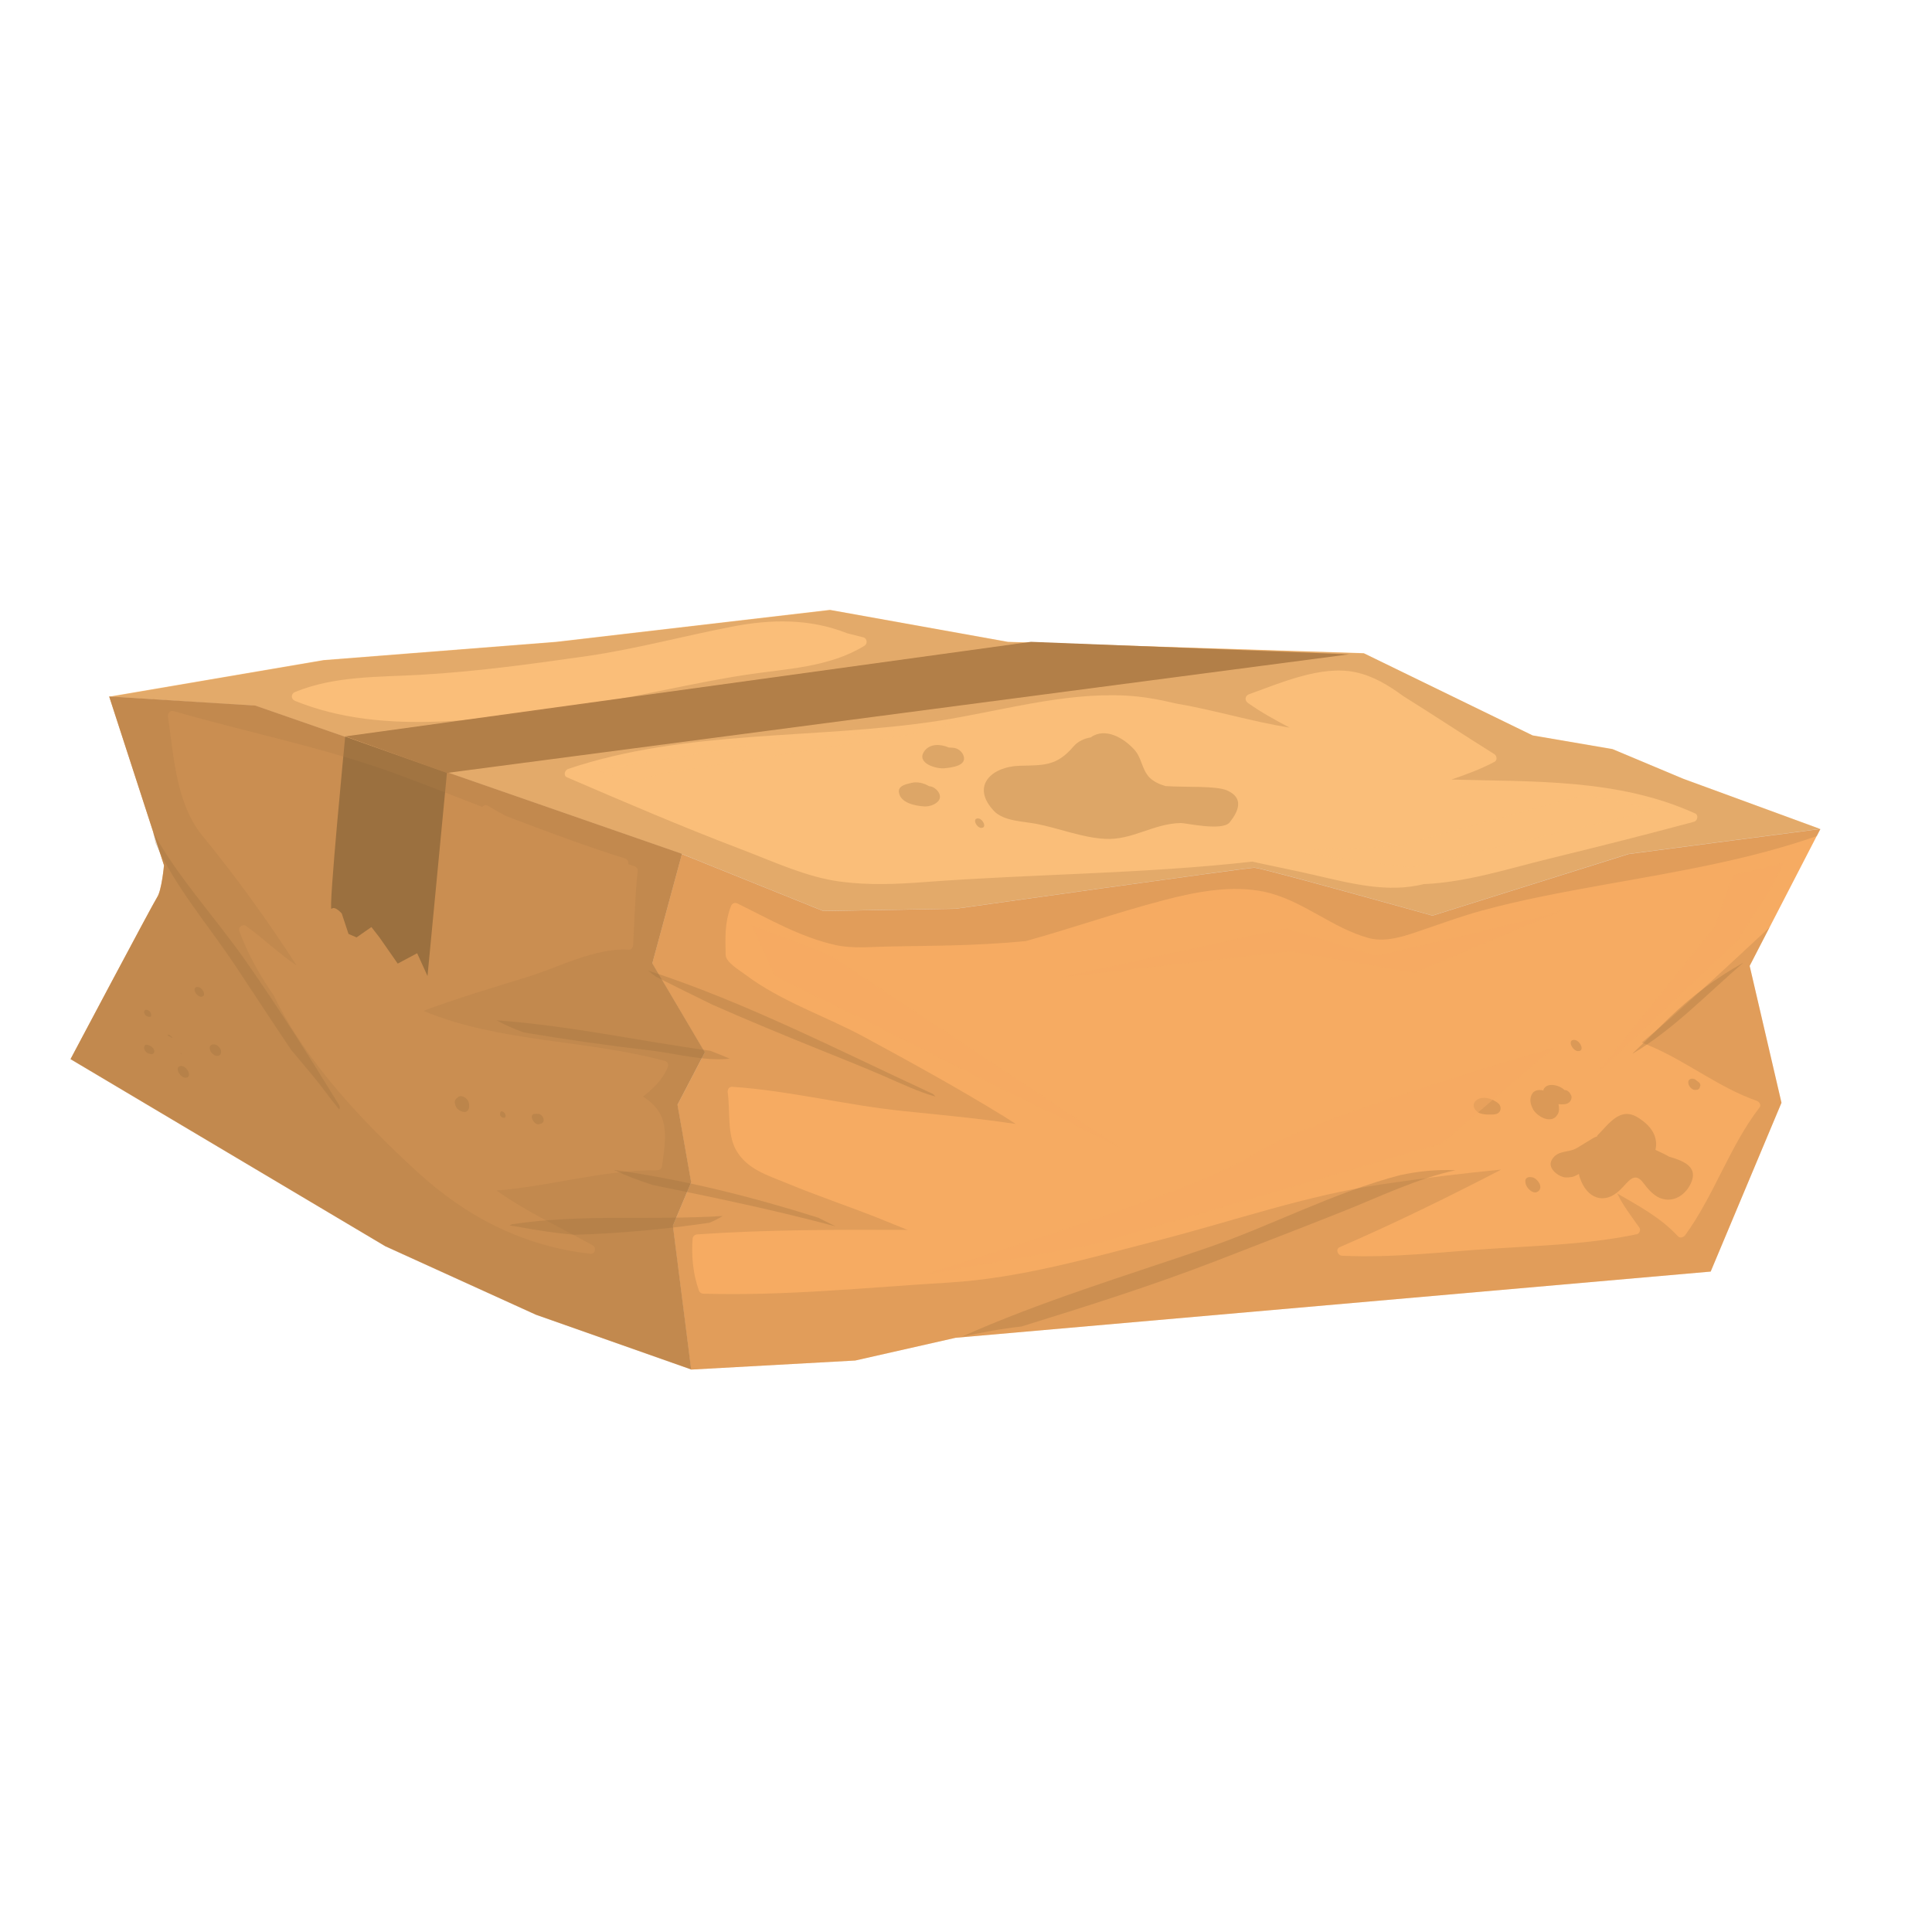 <?xml version="1.0" encoding="UTF-8" standalone="no"?>
<!-- Generator: Adobe Illustrator 23.1.0, SVG Export Plug-In . SVG Version: 6.00 Build 0)  -->

<svg
   xmlns:dc="http://purl.org/dc/elements/1.1/"
   xmlns:cc="http://creativecommons.org/ns#"
   xmlns:rdf="http://www.w3.org/1999/02/22-rdf-syntax-ns#"
   xmlns:svg="http://www.w3.org/2000/svg"
   xmlns="http://www.w3.org/2000/svg"
   xmlns:sodipodi="http://sodipodi.sourceforge.net/DTD/sodipodi-0.dtd"
   xmlns:inkscape="http://www.inkscape.org/namespaces/inkscape"
   version="1.1"
   id="Layer_1"
   x="0px"
   y="0px"
   viewBox="0 0 151.181 151.181"
   xml:space="preserve"
   sodipodi:docname="2.0.1.svg"
   width="40mm"
   height="40mm"
   inkscape:version="0.92.4 (5da689c313, 2019-01-14)"><defs
   id="defs4527" /><sodipodi:namedview
   pagecolor="#ffffff"
   bordercolor="#666666"
   borderopacity="1"
   objecttolerance="10"
   gridtolerance="10"
   guidetolerance="10"
   inkscape:pageopacity="0"
   inkscape:pageshadow="2"
   inkscape:window-width="1024"
   inkscape:window-height="709"
   id="namedview4525"
   showgrid="false"
   units="mm"
   inkscape:zoom="3.0399426"
   inkscape:cx="64.444059"
   inkscape:cy="71.588768"
   inkscape:window-x="0"
   inkscape:window-y="30"
   inkscape:window-maximized="1"
   inkscape:current-layer="Layer_1" />
<style
   type="text/css"
   id="style2">
	.st0{fill:#67A8DB;}
	.st1{opacity:0.4;fill:#327CC0;}
	.st2{fill:#5299D3;}
	.st3{opacity:0.4;fill:#67A8DB;}
	.st4{opacity:0.5;}
	.st5{fill:#5CA1D7;}
	.st6{opacity:0.6;fill:#93C2E8;}
	.st7{opacity:0.6;fill:#67A8DB;}
	.st8{fill:#E76362;}
	.st9{opacity:0.4;fill:#D02527;}
	.st10{fill:#E14949;}
	.st11{opacity:0.4;fill:#E76362;}
	.st12{fill:#E45556;}
	.st13{opacity:0.6;fill:#EF9292;}
	.st14{opacity:0.6;fill:#E76362;}
	.st15{opacity:0.5;fill:#D2EEF9;}
	.st16{opacity:0.4;fill:#0099B0;}
	.st17{fill:#D0D1D1;}
	.st18{opacity:0.4;fill:#036BB1;}
	.st19{opacity:0.5;fill:#B5CCD7;}
	.st20{fill:#ACC1CB;}
	.st21{fill:#FFFFFF;}
	.st22{fill:#DFEFE7;}
	.st23{opacity:0.9;fill:#7ED0E0;}
	.st24{opacity:0.9;fill:#62C2CB;}
	.st25{opacity:0.9;fill:#41B3BF;}
	.st26{fill:#B1C8BC;}
	.st27{fill:#E21E26;}
	.st28{fill:#C1C0C0;}
	.st29{fill:#FCCE08;}
	.st30{opacity:0.7;}
	.st31{fill:#C8C7C6;}
	.st32{opacity:0.9;}
	.st33{fill:#41B3BF;}
	.st34{fill:#E75524;}
	.st35{fill:#62BE6B;}
	.st36{opacity:0.7;fill:#A6A6A6;}
	.st37{opacity:0.3;fill:#5BB353;}
	.st38{fill:#D1D1D1;}
	.st39{fill:#5BB353;}
	.st40{fill:#EDEDED;}
	.st41{fill:#DBDBDB;}
	.st42{fill:#F7F7F7;}
	.st43{fill:#E0E0E0;}
	.st44{fill:#EBEBEB;}
	.st45{fill:#811E18;}
	.st46{fill:#BC2025;}
	.st47{fill:#EB2024;}
	.st48{opacity:0.7;fill:#93CACB;}
	.st49{opacity:0.4;}
	.st50{fill:#919898;}
	.st51{fill:#C2CACB;}
	.st52{opacity:0.4;fill:#82C7DE;}
	.st53{opacity:0.8;fill:#FFFFFF;}
	.st54{opacity:0.5;fill:#FFFFFF;}
	.st55{fill:#FABE79;}
	.st56{fill:#F6AB62;}
	.st57{opacity:0.6;fill:#AE7B47;}
	.st58{fill:#B48049;}
	.st59{fill:#9B703F;}
	.st60{opacity:0.3;fill:#AE7B47;}
	.st61{opacity:0.3;}
	.st62{fill:#9C703E;}
	.st63{opacity:0.3;fill:#9B703F;}
	.st64{opacity:0.5;fill:#F6AB62;}
	.st65{opacity:0.4;fill:#FABE79;}
	.st66{fill:#DBDADA;}
	.st67{opacity:0.4;fill:#B2B4B7;}
	.st68{opacity:0.2;fill:#C1C1B7;}
	.st69{fill:#C2C2C2;}
	.st70{opacity:0.5;fill:#C2C2C2;}
	.st71{fill:#E5E1C6;}
	.st72{opacity:0.5;fill:#D4D1B8;}
	.st73{fill:#E3E3E3;}
	.st74{opacity:0.8;fill:#D4D1B8;}
	.st75{fill:#D4D1B8;}
	.st76{opacity:0.5;fill:#D0B9AD;}
	.st77{opacity:0.4;fill:#D4D1B8;}
	.st78{fill:#D2D1CE;}
	.st79{opacity:0.4;fill:#D2D1CE;}
	.st80{opacity:0.4;fill:#C2C2C2;}
	.st81{fill:#BFC1B8;}
	.st82{fill:#CB484F;}
	.st83{fill:#A7A9A0;}
	.st84{fill:#C3979C;}
	.st85{fill:#C7B88F;}
	.st86{fill:#9ACACB;}
	.st87{fill:#A8A8AB;}
	.st88{opacity:0.6;fill:#BE9C7A;}
	.st89{fill:#A4A391;}
	.st90{opacity:0.6;fill:#C2C2C2;}
	.st91{fill:#789D99;}
	.st92{opacity:0.4;fill:#789D99;}
	.st93{fill:#D1CEB6;}
	.st94{fill:#B8B6A1;}
	.st95{fill:#BAB8A3;}
	.st96{fill:#ABAA97;}
	.st97{fill:#E4E4E2;}
	.st98{opacity:0.6;}
	.st99{fill:#BEA18D;}
	.st100{opacity:0.3;fill:#BEA18D;}
	.st101{opacity:0.2;fill:#BEA18D;}
	.st102{fill:#D9BDA6;}
	.st103{fill:#CCAD93;}
	.st104{fill:#603412;}
	.st105{opacity:0.5;fill:#93816B;}
	.st106{opacity:0.4;fill:#331C0F;}
	.st107{fill:#93816B;}
	.st108{fill:#331C0F;}
	.st109{opacity:0.5;fill:#FFF7EA;}
	.st110{fill:#3F2612;}
	.st111{fill:#D62839;}
	.st112{fill:#F9AE9C;}
	.st113{fill:#4B632D;}
	.st114{opacity:0.5;fill:#86926B;}
	.st115{opacity:0.4;fill:#2E3618;}
	.st116{fill:#86926B;}
	.st117{fill:#2E3618;}
	.st118{opacity:0.5;fill:#F7F9E8;}
	.st119{fill:#34411B;}
	.st120{fill:#D59829;}
	.st121{fill:#FAF39E;}
	.st122{fill:#242424;}
	.st123{fill:#333232;}
	.st124{fill:#5D5D5D;}
	.st125{fill:#161616;}
	.st126{fill:#B3B3B3;}
	.st127{fill:#1A1A1A;}
	.st128{fill:#48893F;}
	.st129{fill:#FBAE1C;}
	.st130{fill:#759C3F;}
	.st131{fill:#56692F;}
	.st132{fill:#CAD631;}
	.st133{opacity:0.7;fill:#A66227;}
	.st134{fill:#BBBBBB;}
	.st135{fill:#A03B22;}
	.st136{fill:#C17529;}
	.st137{fill:#F47B2A;}
	.st138{fill:#792816;}
	.st139{fill:#FFF4EC;}
	.st140{fill:#89361C;}
	.st141{fill:#C3AC9E;}
	.st142{fill:#D3C1B9;}
	.st143{fill:#E2E1D5;}
	.st144{fill:#343225;}
	.st145{fill:#040406;}
	.st146{opacity:0.5;fill:#343225;}
	.st147{fill:#4C4333;}
	.st148{fill:#89877B;}
	.st149{fill:url(#SVGID_3_);}
	.st150{fill:url(#SVGID_4_);}
	.st151{opacity:0.5;fill:url(#SVGID_5_);}
	.st152{fill:url(#SVGID_6_);}
	.st153{fill:url(#SVGID_7_);}
	.st154{fill:url(#SVGID_8_);}
	.st155{fill:url(#SVGID_9_);}
	.st156{fill:url(#SVGID_10_);}
	.st157{opacity:0.3;fill:url(#SVGID_11_);}
	.st158{opacity:0.3;fill:url(#SVGID_12_);}
	.st159{fill:url(#SVGID_13_);}
	.st160{fill:url(#SVGID_14_);}
	.st161{fill:url(#SVGID_15_);}
	.st162{fill:url(#SVGID_16_);}
	.st163{fill:url(#SVGID_17_);}
	.st164{fill:url(#SVGID_18_);}
	.st165{opacity:0.7;fill:url(#SVGID_19_);}
	.st166{fill:url(#SVGID_20_);}
	.st167{filter:url(#Adobe_OpacityMaskFilter);}
	.st168{fill:url(#SVGID_22_);}
	.st169{opacity:0.7;mask:url(#SVGID_21_);fill:url(#SVGID_23_);}
	.st170{fill:url(#SVGID_24_);}
	.st171{opacity:0.5;fill:url(#SVGID_25_);}
	.st172{opacity:0.5;fill:url(#SVGID_26_);}
	.st173{opacity:0.3;fill:url(#SVGID_27_);}
	.st174{filter:url(#Adobe_OpacityMaskFilter_1_);}
	.st175{filter:url(#Adobe_OpacityMaskFilter_2_);}
	.st176{mask:url(#SVGID_28_);fill:url(#SVGID_29_);}
	.st177{fill:url(#SVGID_30_);}
	.st178{filter:url(#Adobe_OpacityMaskFilter_3_);}
	.st179{opacity:0.8;fill:url(#SVGID_32_);}
	.st180{mask:url(#SVGID_31_);}
	.st181{filter:url(#Adobe_OpacityMaskFilter_4_);}
	.st182{filter:url(#Adobe_OpacityMaskFilter_5_);}
	.st183{fill:url(#SVGID_33_);}
	.st184{fill:url(#SVGID_34_);}
	.st185{filter:url(#Adobe_OpacityMaskFilter_6_);}
	.st186{filter:url(#Adobe_OpacityMaskFilter_7_);}
	.st187{mask:url(#SVGID_35_);fill:url(#SVGID_36_);}
	.st188{opacity:0.6;fill:url(#SVGID_37_);}
	.st189{opacity:0.9;fill:url(#SVGID_38_);}
	.st190{fill:url(#SVGID_39_);}
	.st191{opacity:0.3;fill:url(#SVGID_40_);}
	.st192{opacity:0.3;fill:url(#SVGID_41_);}
	.st193{opacity:0.8;fill:url(#SVGID_42_);}
	.st194{fill:#F7DDBC;}
	.st195{fill:#D9B48A;}
	.st196{opacity:0.5;fill:#F7DDBC;}
	.st197{opacity:0.3;fill:#DEAA79;}
	.st198{opacity:0.3;fill:#A47348;}
	.st199{opacity:0.5;fill:#DEAA79;}
	.st200{opacity:0.5;fill:#A47348;}
	.st201{opacity:0.3;fill:#BE905C;}
	.st202{fill:#FFEBD7;}
	.st203{opacity:0.3;fill:#DEB485;}
	.st204{opacity:0.3;fill:#8F622F;}
	.st205{opacity:0.2;fill:#BA915C;}
	.st206{opacity:0.2;fill:#BE905C;}
	.st207{opacity:0.3;fill:#D5AD7A;}
	.st208{opacity:0.5;fill:#D5AD7A;}
	.st209{fill:#17ADE4;}
	.st210{fill:#F99B1C;}
	.st211{opacity:0.2;fill:#D59B29;}
	.st212{opacity:0.5;fill:#D59B29;}
	.st213{opacity:0.5;fill:#B8802B;}
	.st214{fill:#FAD00A;}
	.st215{fill:#EEA320;}
	.st216{opacity:0.4;fill:#FAD00A;}
	.st217{opacity:0.7;fill:#FAD00A;}
	.st218{opacity:0.7;fill:#E7C249;}
	.st219{opacity:0.7;fill:#E9B44A;}
	.st220{fill:#3A5728;}
	.st221{opacity:0.3;fill:#3A5728;}
	.st222{opacity:0.5;fill:#3A5728;}
	.st223{opacity:0.3;fill:#6D9D40;}
	.st224{opacity:0.3;fill:#547B38;}
	.st225{fill:#1C2C17;}
	.st226{opacity:0.3;fill:#1A381C;}
	.st227{fill:#152A17;}
	.st228{fill:#F8BC16;}
	.st229{opacity:0.2;fill:#F8BC16;}
	.st230{opacity:0.1;fill:#F8BC16;}
	.st231{opacity:0.3;fill:#E09426;}
	.st232{opacity:0.3;fill:#D98B28;}
	.st233{fill:#CE6F28;}
	.st234{fill:#A65225;}
	.st235{fill:#D88E28;}
	.st236{fill:#BD6728;}
	.st237{fill:#F09F20;}
	.st238{fill:#D37A28;}
	.st239{fill:#A2C83A;}
	.st240{opacity:0.2;fill:#A2C83A;}
	.st241{fill:#ECACCE;}
	.st242{fill:#CB6BAA;}
	.st243{fill:#FACB84;}
	.st244{fill:#F8BA58;}
	.st245{fill:#F3A846;}
	.st246{opacity:0.5;fill:#FACB84;}
	.st247{opacity:0.5;fill:#F8BA58;}
	.st248{fill:#80461D;}
	.st249{opacity:0.7;fill:#ECACCE;}
	.st250{opacity:0.7;fill:#FACB84;}
	.st251{fill:#356531;}
	.st252{opacity:0.2;fill:#356531;}
	.st253{opacity:0.5;fill:#356531;}
	.st254{fill:#508B3F;}
	.st255{fill:#117A3D;}
	.st256{opacity:0.4;fill:#508B3F;}
	.st257{opacity:0.7;fill:#508B3F;}
	.st258{fill:#467135;}
	.st259{opacity:0.2;fill:#467135;}
	.st260{opacity:0.3;fill:#467135;}
	.st261{fill:#203C1C;}
	.st262{fill:#142716;}
	.st263{fill:#325628;}
	.st264{fill:#193019;}
	.st265{fill:#20552A;}
	.st266{opacity:0.5;fill:#508B3F;}
	.st267{opacity:0.5;fill:#A2C83A;}
	.st268{fill:#88171A;}
	.st269{fill:#C02326;}
	.st270{fill:#A61E22;}
	.st271{opacity:0.4;fill:#C02326;}
	.st272{opacity:0.7;fill:#C02326;}
	.st273{opacity:0.2;fill:#A61E22;}
	.st274{opacity:0.3;fill:#A61E22;}
	.st275{fill:#62130C;}
	.st276{fill:#451310;}
	.st277{fill:#791514;}
	.st278{fill:#861719;}
	.st279{fill:#FECF0A;}
	.st280{opacity:0.4;fill:#C6A239;}
	.st281{opacity:0.2;fill:#E4A33A;}
	.st282{opacity:0.3;fill:#B8A137;}
	.st283{opacity:0.3;fill:#FECF0A;}
	.st284{fill:#F5B41A;}
	.st285{opacity:0.6;fill:#CFAE2B;}
	.st286{opacity:0.4;fill:#CFAE2B;}
	.st287{fill:#98772C;}
	.st288{fill:#FFD86D;}
	.st289{fill:#E59F24;}
	.st290{fill:#ECB31F;}
	.st291{fill:#E8B321;}
	.st292{opacity:0.3;fill:#E4A33A;}
	.st293{opacity:0.3;fill:#D48E64;}
	.st294{opacity:0.2;fill:#C6A239;}
	.st295{fill:#FDEB07;stroke:#E0E1E0;stroke-width:0;stroke-linecap:round;stroke-linejoin:round;}
	.st296{fill:#BCBAA3;}
	.st297{fill:#55813B;}
	.st298{fill:#32421B;}
	.st299{opacity:0.3;fill:#517636;}
	.st300{fill:#6E953E;}
	.st301{opacity:0.2;fill:#3A5728;}
	.st302{fill:#42793A;}
	.st303{fill:#F6871F;}
	.st304{opacity:0.2;fill:#E66725;}
	.st305{fill:#D65027;}
	.st306{fill:#CB5727;}
	.st307{opacity:0.2;}
	.st308{fill:#AD6427;}
	.st309{opacity:0.3;fill:#E66725;}
	.st310{opacity:0.5;fill:#DC8127;}
	.st311{fill:#D5D1C5;}
	.st312{fill:#DCB399;}
	.st313{fill:#EAC6AF;}
	.st314{opacity:0.5;fill:#EAC6AF;}
	.st315{opacity:0.5;fill:#E9DEDE;}
	.st316{opacity:0.6;fill:#E9DEDE;}
	.st317{fill:#F7D8C1;}
	.st318{fill:none;}
	.st319{opacity:0.3;fill:#C49374;}
	.st320{fill:#6F903C;}
	.st321{opacity:0.4;fill:#3A5728;}
	.st322{opacity:0.5;fill:#6F903C;}
	.st323{opacity:0.5;fill:#7C963B;}
	.st324{fill:#516A30;}
	.st325{opacity:0.2;fill:#E0E1E0;}
	.st326{opacity:0.2;fill:#C2CACB;}
	.st327{opacity:0.5;fill:#C2CACB;}
	.st328{opacity:0.2;fill:#645C51;}
	.st329{fill:#FAFAFA;}
	.st330{fill:#D6D6D6;}
	.st331{opacity:0.3;fill:#B4C0B2;}
	.st332{fill:#BDBDBD;}
	.st333{fill:#961B1E;}
	.st334{fill:#AF2F24;}
	.st335{fill:#C53127;}
	.st336{fill:#76533F;}
	.st337{fill:#533A2A;}
	.st338{opacity:0.7;fill:#E94466;}
	.st339{fill:#D91F26;}
	.st340{fill:#F6DAB4;}
	.st341{fill:#D2A47F;}
	.st342{fill:#B4B4B4;}
	.st343{fill:#E88B38;}
	.st344{fill:#FBAD47;}
	.st345{fill:#CFB581;}
	.st346{fill:#594D41;}
	.st347{fill:#FDF8F2;}
	.st348{opacity:0.5;fill:#E88B38;}
	.st349{fill:#DDDCD8;}
	.st350{opacity:0.8;fill:#E88B38;}
	.st351{opacity:0.5;fill:#594D41;}
	.st352{fill:#F89A1C;}
	.st353{opacity:0.4;fill:#FDC110;}
	.st354{fill:#FEE600;}
	.st355{fill:#FDC110;}
	.st356{fill:#7CBDE8;}
	.st357{opacity:0.6;fill:#5BB353;}
	.st358{fill:#046CA6;}
	.st359{opacity:0.3;fill:#046CA6;}
	.st360{opacity:0.3;fill:#20ABE3;}
	.st361{fill:#754138;}
	.st362{fill:#6A2116;}
	.st363{fill:#381512;}
</style>








<g
   id="g512"
   transform="translate(-245.847,-50.258)">
	<g
   id="g498">
		<path
   class="st55"
   d="m 357.94,121.9 c 0,0 -13.38,-3.75 -13.93,-3.75 -0.54,0 -23.38,3.21 -23.38,3.21 l -10.36,0.18 -11.07,-4.46 -33.39,-11.6 -11.43,-0.71 16.78,-2.86 18.21,-1.43 21.42,-2.5 13.92,2.5 27.85,0.89 13.21,6.43 6.25,1.07 5.53,2.32 10.72,3.93 -15,1.96 z"
   id="path422"
   inkscape:connector-curvature="0"
   style="fill:#fabe79" />
		<g
   id="g430">
			<path
   class="st56"
   d="m 299.92,142.79 -1.07,-6.07 2.14,-4.1 -4.11,-6.96 2.32,-8.57 11.07,4.46 10.36,-0.18 c 0,0 22.84,-3.21 23.38,-3.21 0.54,0 13.93,3.75 13.93,3.75 l 15.35,-4.82 15,-1.96 -5.53,10.71 2.49,10.71 -5.54,13.21 -59.08,5.18 -7.86,1.78 -12.85,0.71 -1.43,-11.25 z"
   id="path424"
   inkscape:connector-curvature="0"
   style="fill:#f6ab62" />
			<path
   class="st56"
   d="m 258.14,120.47 c 0.36,-0.53 0.54,-2.5 0.54,-2.5 l -4.29,-13.21 11.43,0.71 33.39,11.6 -2.32,8.57 4.11,6.96 -2.14,4.1 1.07,6.07 -1.43,3.39 1.43,11.25 -12.14,-4.28 -11.79,-5.36 -24.63,-14.64 c -0.01,0.02 6.42,-12.12 6.77,-12.66 z"
   id="path426"
   inkscape:connector-curvature="0"
   style="fill:#f6ab62" />
			<path
   class="st57"
   d="m 258.14,120.47 c 0.36,-0.53 0.54,-2.5 0.54,-2.5 l -4.29,-13.21 11.43,0.71 33.39,11.6 -2.32,8.57 4.11,6.96 -2.14,4.1 1.07,6.07 -1.43,3.39 1.43,11.25 -12.14,-4.28 -11.79,-5.36 -24.63,-14.64 c -0.01,0.02 6.42,-12.12 6.77,-12.66 z"
   id="path428"
   inkscape:connector-curvature="0"
   style="opacity:0.6;fill:#ae7b47" />
		</g>
		<g
   id="g436">
			<polygon
   class="st58"
   points="351.42,101.46 280.82,110.74 272.87,107.88 326.52,100.48 "
   id="polygon432"
   style="fill:#b48049" />
			<path
   class="st59"
   d="m 280.82,110.74 -1.52,15.89 -0.81,-1.78 -1.52,0.81 -1.43,-2.05 -0.63,-0.81 -1.16,0.81 -0.63,-0.27 -0.53,-1.6 c 0,0 -0.54,-0.63 -0.8,-0.36 -0.27,0.27 1.07,-13.48 1.07,-13.48 z"
   id="path434"
   inkscape:connector-curvature="0"
   style="fill:#9b703f" />
		</g>
		<path
   class="st60"
   d="m 251.36,133.15 24.63,14.64 11.79,5.36 12.14,4.28 12.85,-0.71 7.86,-1.78 59.08,-5.18 5.54,-13.21 -2.49,-10.71 1.55,-3.01 c -2.59,2.41 -5.18,4.81 -7.82,7.17 -0.71,0.62 -1.43,1.23 -2.17,1.83 0.27,0.11 0.54,0.23 0.8,0.34 2.83,1.23 5.28,3.21 8.2,4.23 0.19,0.07 0.37,0.33 0.21,0.52 -2.36,3.08 -3.54,6.86 -5.82,10 -0.14,0.17 -0.4,0.25 -0.57,0.07 -1.34,-1.45 -3.06,-2.37 -4.74,-3.34 0.46,0.96 1.11,1.79 1.73,2.67 0.13,0.18 0,0.48 -0.21,0.52 -3.67,0.77 -7.43,0.88 -11.17,1.12 -3.97,0.25 -7.92,0.75 -11.89,0.56 -0.33,-0.02 -0.54,-0.51 -0.18,-0.67 4.29,-1.86 8.49,-3.92 12.64,-6.07 -3.12,0.3 -6.23,0.69 -9.33,1.15 -5.9,0.86 -11.58,2.86 -17.32,4.34 -5.43,1.4 -10.96,3.01 -16.57,3.35 -6.41,0.38 -12.8,1.06 -19.23,0.87 -0.16,-0.01 -0.29,-0.11 -0.34,-0.26 -0.46,-1.33 -0.58,-2.62 -0.49,-4.02 0.02,-0.21 0.16,-0.34 0.36,-0.36 5.48,-0.38 10.98,-0.37 16.47,-0.35 -0.75,-0.29 -1.5,-0.61 -2.25,-0.91 -2.4,-0.95 -4.86,-1.77 -7.24,-2.76 -1.49,-0.61 -3.07,-1.08 -3.92,-2.55 -0.73,-1.27 -0.47,-3.14 -0.67,-4.53 -0.03,-0.21 0.09,-0.47 0.35,-0.45 4.48,0.3 8.92,1.44 13.4,1.9 2.93,0.3 5.87,0.57 8.79,1.01 -0.3,-0.2 -0.6,-0.39 -0.9,-0.58 -3.58,-2.2 -7.29,-4.24 -10.98,-6.24 -3.05,-1.64 -6.55,-2.79 -9.31,-4.89 -0.37,-0.28 -1.5,-0.94 -1.51,-1.51 -0.03,-1.38 -0.09,-2.49 0.41,-3.82 0.08,-0.22 0.3,-0.32 0.52,-0.21 2.51,1.23 4.93,2.64 7.68,3.25 1.37,0.3 2.84,0.13 4.24,0.11 1.55,-0.03 3.1,-0.04 4.66,-0.08 2,-0.05 3.99,-0.15 5.97,-0.34 3.61,-1 7.16,-2.25 10.8,-3.2 2.51,-0.66 5.37,-1.22 7.96,-0.64 2.94,0.66 5.21,2.82 8.08,3.6 1.45,0.39 3.06,-0.24 4.41,-0.7 1.46,-0.5 2.89,-1.02 4.38,-1.43 3.21,-0.88 6.51,-1.48 9.78,-2.07 5.56,-0.99 11.17,-1.92 16.5,-3.78 l 0.28,-0.54 -10.72,-3.93 -5.53,-2.32 -6.25,-1.07 -13.21,-6.43 -27.85,-0.89 -13.92,-2.5 -21.42,2.5 -18.21,1.43 -16.78,2.86 4.29,13.21 c 0,0 -0.18,1.96 -0.54,2.5 -0.37,0.51 -6.8,12.65 -6.8,12.65 z m 62.13,-32.36 c -2.79,1.71 -6.12,1.79 -9.27,2.27 -4.19,0.64 -8.32,1.7 -12.52,2.32 -7.3,1.07 -15.71,2.59 -22.77,-0.28 -0.33,-0.14 -0.33,-0.55 0,-0.69 3.13,-1.28 6.54,-1.16 9.85,-1.35 4.37,-0.25 8.72,-0.85 13.05,-1.47 3.83,-0.56 7.53,-1.57 11.33,-2.3 3.03,-0.59 6.09,-0.63 8.97,0.52 0.42,0.11 0.84,0.21 1.27,0.32 0.31,0.08 0.35,0.5 0.09,0.66 z m -23.28,10.29 c -0.3,-0.13 -0.17,-0.56 0.09,-0.65 9.25,-3.11 19.27,-2.3 28.82,-3.74 4.87,-0.74 9.87,-2.26 14.82,-2 1.32,0.07 2.61,0.3 3.89,0.61 3,0.51 5.93,1.41 8.94,1.9 -1.13,-0.6 -2.24,-1.2 -3.29,-1.95 -0.25,-0.19 -0.21,-0.54 0.09,-0.66 2.46,-0.88 5.67,-2.3 8.34,-1.73 1.42,0.3 2.61,1.04 3.76,1.88 2.38,1.48 4.72,3.04 7.11,4.53 0.21,0.14 0.25,0.49 0,0.61 -1.08,0.57 -2.22,0.99 -3.36,1.38 6.46,0.18 13.05,-0.08 19.07,2.65 0.29,0.13 0.19,0.58 -0.08,0.65 -3.74,1.01 -7.49,1.95 -11.25,2.87 -3.24,0.79 -6.54,1.87 -9.9,2.01 -2.79,0.7 -5.58,-0.02 -8.6,-0.72 -1.6,-0.37 -3.21,-0.68 -4.82,-1.04 -8.51,0.96 -17.09,0.96 -25.63,1.6 -2.24,0.17 -4.41,0.26 -6.65,-0.04 -2.59,-0.35 -5.12,-1.53 -7.55,-2.46 -4.66,-1.77 -9.23,-3.73 -13.8,-5.7 z m -31.22,-4.73 c -0.04,-0.26 0.15,-0.53 0.44,-0.45 5.85,1.69 11.8,2.85 17.54,4.96 2.21,0.82 4.41,1.68 6.62,2.54 0.1,-0.13 0.27,-0.19 0.44,-0.09 0.47,0.29 0.95,0.56 1.44,0.81 3.08,1.18 6.16,2.33 9.3,3.32 0.21,0.07 0.28,0.27 0.24,0.44 0.16,0.05 0.32,0.11 0.48,0.16 0.13,0.04 0.27,0.18 0.26,0.34 -0.21,1.94 -0.25,3.89 -0.36,5.84 -0.01,0.18 -0.15,0.37 -0.35,0.35 -2.63,-0.16 -5.51,1.4 -7.99,2.16 -2.7,0.83 -5.42,1.64 -8.07,2.63 5.99,2.49 12.68,2.23 18.9,3.92 0.24,0.06 0.3,0.32 0.21,0.52 -0.42,0.97 -1.12,1.64 -1.93,2.27 2.12,1.32 1.83,3.06 1.48,5.5 -0.02,0.15 -0.2,0.26 -0.34,0.26 -4.26,-0.03 -8.37,1.25 -12.59,1.59 2.36,1.68 5,2.88 7.53,4.29 0.29,0.16 0.18,0.7 -0.18,0.66 -5.25,-0.59 -9.72,-2.88 -13.59,-6.44 -4.18,-3.84 -8.6,-8.48 -11.13,-13.62 -0.01,-0.02 -0.01,-0.04 -0.01,-0.06 -1.11,-1.6 -2.08,-3.29 -2.76,-5.14 -0.11,-0.29 0.27,-0.58 0.52,-0.4 1.37,0.97 2.57,2.17 3.96,3.09 -2.27,-3.51 -4.69,-6.88 -7.35,-10.12 -2.08,-2.54 -2.25,-6.21 -2.71,-9.33 z"
   id="path438"
   inkscape:connector-curvature="0"
   style="opacity:0.3;fill:#ae7b47" />
		<g
   class="st61"
   id="g454"
   style="opacity:0.3">
			<path
   class="st62"
   d="m 376.52,129.85 c 1.78,-1.7 3.66,-3.1 5.76,-4.27 -2.82,2.42 -5.46,5.22 -8.65,7.11 -0.01,0.01 -0.03,0.01 -0.04,0.01 0.99,-0.94 1.95,-1.91 2.93,-2.85 z"
   id="path440"
   inkscape:connector-curvature="0"
   style="fill:#9c703e" />
			<path
   class="st62"
   d="m 315.12,134.51 c -1.73,-0.75 -3.49,-1.45 -5.25,-2.16 -2.77,-1.12 -5.53,-2.26 -8.27,-3.47 -1.48,-0.72 -2.97,-1.46 -4.44,-2.2 -0.21,-0.15 -0.41,-0.32 -0.61,-0.48 7.65,2.49 14.95,6.26 22.24,9.63 0.11,0.05 0.19,0.14 0.24,0.23 -1.34,-0.37 -2.62,-0.99 -3.91,-1.55 z"
   id="path442"
   inkscape:connector-curvature="0"
   style="fill:#9c703e" />
			<path
   class="st62"
   d="m 286.83,131.05 c -0.73,-0.27 -1.45,-0.57 -2.12,-0.95 5.63,0.4 11.13,1.61 16.71,2.38 0.52,0.19 1.02,0.4 1.53,0.62 -1.93,0.22 -4.24,-0.4 -6.12,-0.63 -3.34,-0.39 -6.68,-0.86 -10,-1.42 z"
   id="path444"
   inkscape:connector-curvature="0"
   style="fill:#9c703e" />
			<path
   class="st62"
   d="m 293.87,141.8 c 5.47,0.76 10.76,2.09 16,3.74 0.46,0.23 0.92,0.46 1.38,0.69 -4.73,-1.27 -9.51,-2.26 -14.31,-3.24 -1.05,-0.33 -2.08,-0.72 -3.07,-1.19 z"
   id="path446"
   inkscape:connector-curvature="0"
   style="fill:#9c703e" />
			<path
   class="st62"
   d="m 257.82,115.36 c 1.97,3.59 4.95,6.78 7.29,10.14 2.55,3.65 4.93,7.4 7.25,11.19 0.11,0.18 0.09,0.31 0.02,0.38 -0.69,-0.84 -1.32,-1.74 -2,-2.56 -0.57,-0.7 -1.16,-1.39 -1.74,-2.08 -1.47,-2.18 -2.91,-4.39 -4.37,-6.59 -2.08,-3.13 -4.69,-6.13 -6.25,-9.59 -0.07,-0.3 -0.13,-0.6 -0.2,-0.89 z"
   id="path448"
   inkscape:connector-curvature="0"
   style="fill:#9c703e" />
			<path
   class="st62"
   d="m 290.78,146.88 c -1.37,-0.12 -2.73,-0.32 -4.1,-0.57 -0.3,-0.06 -0.61,-0.11 -0.93,-0.15 0.04,-0.05 0.09,-0.09 0.2,-0.11 5.51,-0.82 10.94,-0.29 16.45,-0.64 -0.33,0.21 -0.68,0.38 -1.03,0.53 -3.42,0.5 -7.06,0.85 -10.59,0.94 z"
   id="path450"
   inkscape:connector-curvature="0"
   style="fill:#9c703e" />
			<path
   class="st62"
   d="m 321.07,154.87 c 6.22,-2.78 12.81,-4.76 19.24,-6.97 4.84,-1.65 9.94,-4.35 15.11,-5.69 1.41,-0.3 2.84,-0.45 4.33,-0.38 -3.03,0.65 -5.92,2.07 -8.76,3.2 -3.34,1.33 -6.69,2.62 -10.04,3.92 -4.95,1.91 -10.07,3.53 -15.17,5.11 -1.57,0.17 -3.15,0.47 -4.71,0.81 z"
   id="path452"
   inkscape:connector-curvature="0"
   style="fill:#9c703e" />
		</g>
		<g
   id="g496">
			<path
   class="st63"
   d="m 365.69,135.94 c 0.16,-0.38 0.56,-0.44 0.93,-0.35 0.01,-0.03 0,-0.05 0.01,-0.08 0.28,-0.61 1.29,-0.32 1.63,0.04 0.22,0.01 0.4,0.13 0.54,0.44 0.08,0.2 -0.04,0.44 -0.2,0.56 -0.21,0.15 -0.54,0.13 -0.8,0.11 0.06,0.27 0.07,0.57 -0.06,0.79 -0.46,0.82 -1.59,0.21 -1.93,-0.39 -0.19,-0.37 -0.29,-0.73 -0.12,-1.12 z"
   id="path456"
   inkscape:connector-curvature="0"
   style="opacity:0.3;fill:#9b703f" />
			<path
   class="st63"
   d="m 361.2,136.57 c 0.27,-0.55 1.15,-0.48 1.64,-0.14 0.14,0.07 0.27,0.16 0.35,0.28 0.15,0.24 0.09,0.55 -0.16,0.68 -0.21,0.1 -0.47,0.08 -0.69,0.08 -0.25,0 -0.49,-0.02 -0.72,-0.11 -0.28,-0.11 -0.57,-0.49 -0.42,-0.79 z"
   id="path458"
   inkscape:connector-curvature="0"
   style="opacity:0.3;fill:#9b703f" />
			<path
   class="st63"
   d="m 367.27,141.03 c 0.46,-0.82 1.31,-0.53 1.99,-0.95 0.39,-0.24 0.8,-0.48 1.2,-0.73 0.12,-0.08 0.25,-0.13 0.37,-0.17 -0.01,-0.03 0,-0.06 0.03,-0.09 0.9,-0.89 1.78,-2.29 3.21,-1.35 0.68,0.44 1.26,1 1.36,1.85 0.03,0.21 0,0.44 -0.04,0.65 0.37,0.17 0.74,0.34 1.07,0.53 1.08,0.31 2.2,0.76 1.77,1.91 -0.39,1.05 -1.43,1.76 -2.5,1.32 -0.54,-0.23 -0.96,-0.74 -1.3,-1.19 -0.71,-0.94 -1.17,-0.05 -1.81,0.56 -1.25,1.21 -2.61,0.66 -3.15,-0.96 -0.04,-0.1 -0.05,-0.19 -0.07,-0.29 -0.12,0.06 -0.24,0.13 -0.36,0.18 -0.2,0.09 -0.68,0.13 -0.88,0.06 -0.47,-0.13 -1.23,-0.72 -0.89,-1.33 z"
   id="path460"
   inkscape:connector-curvature="0"
   style="opacity:0.3;fill:#9b703f" />
			<path
   class="st63"
   d="m 365.61,142.37 c 0.04,0 0.08,0.01 0.11,0.01 0.4,0.05 0.9,0.72 0.53,1.07 -0.39,0.36 -0.97,-0.22 -1.03,-0.61 0,-0.03 -0.01,-0.07 -0.01,-0.1 -0.04,-0.26 0.16,-0.4 0.4,-0.37 z"
   id="path462"
   inkscape:connector-curvature="0"
   style="opacity:0.3;fill:#9b703f" />
			<path
   class="st63"
   d="m 369.02,131.63 c 0.45,0 0.89,0.88 0.32,0.88 -0.44,0 -0.88,-0.88 -0.32,-0.88 z"
   id="path464"
   inkscape:connector-curvature="0"
   style="opacity:0.3;fill:#9b703f" />
			<path
   class="st63"
   d="m 325.63,110.18 c 1.86,-0.05 2.89,0.05 4.21,-1.5 0.37,-0.43 0.85,-0.63 1.35,-0.72 1.15,-0.81 2.59,0.04 3.43,0.97 0.56,0.61 0.57,1.52 1.16,2.15 0.31,0.32 0.76,0.54 1.27,0.69 1.77,0.11 3.97,-0.04 4.84,0.35 1.3,0.59 0.89,1.6 0.18,2.49 -0.57,0.71 -3.47,0.04 -3.83,0.05 -2.18,0.05 -3.78,1.36 -5.94,1.24 -1.78,-0.1 -3.6,-0.83 -5.33,-1.17 -1,-0.2 -2.6,-0.2 -3.36,-1.03 -1.82,-1.95 -0.15,-3.46 2.02,-3.52 z"
   id="path466"
   inkscape:connector-curvature="0"
   style="opacity:0.3;fill:#9b703f" />
			<path
   class="st63"
   d="m 318.19,109.02 c 0.42,-0.57 1.24,-0.56 1.9,-0.27 0.11,0.01 0.22,0.01 0.33,0.02 0.36,0.02 0.7,0.28 0.82,0.61 0.3,0.81 -0.93,0.93 -1.42,0.99 -0.67,0.1 -2.34,-0.39 -1.63,-1.35 z"
   id="path468"
   inkscape:connector-curvature="0"
   style="opacity:0.3;fill:#9b703f" />
			<path
   class="st63"
   d="m 317.17,111.52 c 0.43,-0.11 0.95,0 1.36,0.25 0.12,0.02 0.23,0.04 0.33,0.09 0.38,0.19 0.73,0.68 0.42,1.07 -0.25,0.31 -0.75,0.46 -1.14,0.43 -0.68,-0.05 -1.81,-0.26 -1.95,-1.08 -0.1,-0.55 0.61,-0.67 0.98,-0.76 z"
   id="path470"
   inkscape:connector-curvature="0"
   style="opacity:0.3;fill:#9b703f" />
			<path
   class="st63"
   d="m 322.37,114.3 c 0.38,0 0.74,0.74 0.27,0.74 -0.38,0 -0.74,-0.74 -0.27,-0.74 z"
   id="path472"
   inkscape:connector-curvature="0"
   style="opacity:0.3;fill:#9b703f" />
			<path
   class="st63"
   d="m 378.33,134.67 v 0 0 c 0.08,0.02 0.16,0.04 0.22,0.1 0,0 0.01,0 0.01,0.01 0.04,0.03 0.09,0.06 0.13,0.1 0.15,0.08 0.28,0.27 0.18,0.41 -0.02,0.21 -0.23,0.31 -0.45,0.22 0.04,0.02 0.09,0.03 0.13,0.04 -0.28,0.03 -0.56,-0.27 -0.59,-0.53 -0.04,-0.26 0.16,-0.38 0.37,-0.35 z"
   id="path474"
   inkscape:connector-curvature="0"
   style="opacity:0.3;fill:#9b703f" />
			<path
   class="st63"
   d="m 287.63,137.43 c 0.11,-0.02 0.2,-0.02 0.28,-0.01 0.29,-0.05 0.62,0.4 0.42,0.66 -0.09,0.11 -0.18,0.12 -0.31,0.15 -0.36,0.09 -0.81,-0.7 -0.39,-0.8 z"
   id="path476"
   inkscape:connector-curvature="0"
   style="opacity:0.3;fill:#9b703f" />
			<path
   class="st63"
   d="m 284.99,137.34 c 0.04,-0.26 0.37,-0.03 0.4,0.13 0.01,0.03 0.01,0.06 0.02,0.09 0.04,0.31 -0.48,0.15 -0.43,-0.14 0,-0.03 0.01,-0.05 0.01,-0.08 z"
   id="path478"
   inkscape:connector-curvature="0"
   style="opacity:0.3;fill:#9b703f" />
			<path
   class="st63"
   d="m 281.44,136.58 c 0.01,0.01 0.01,0.02 0.01,0.03 0.04,0.37 0.37,0.63 0.72,0.66 0.01,0 0.03,0 0.03,0 0.18,0.01 0.32,-0.16 0.35,-0.32 0.01,-0.1 0.01,-0.2 0,-0.31 -0.03,-0.28 -0.28,-0.54 -0.56,-0.6 -0.13,-0.03 -0.25,0.01 -0.33,0.09 0,0 0,-0.01 0,-0.01 0,0.01 -0.01,0.02 -0.01,0.02 0,0.01 0,0.01 0,0.01 -0.15,0.1 -0.24,0.23 -0.21,0.43 z"
   id="path480"
   inkscape:connector-curvature="0"
   style="opacity:0.3;fill:#9b703f" />
			<path
   class="st63"
   d="m 261.31,127.49 c 0.39,0 0.76,0.76 0.28,0.76 -0.4,0.01 -0.78,-0.76 -0.28,-0.76 z"
   id="path482"
   inkscape:connector-curvature="0"
   style="opacity:0.3;fill:#9b703f" />
			<path
   class="st63"
   d="m 262.87,132.08 c 0,0 0,0.01 0,0 0.03,0.03 0.06,0.05 0.1,0.09 0.06,0.07 0.11,0.14 0.15,0.22 0.03,0.08 0.03,0.17 0.02,0.24 -0.01,0.11 -0.06,0.2 -0.18,0.23 -0.3,0.13 -0.67,-0.26 -0.7,-0.53 -0.06,-0.37 0.35,-0.43 0.61,-0.25 z"
   id="path484"
   inkscape:connector-curvature="0"
   style="opacity:0.3;fill:#9b703f" />
			<path
   class="st63"
   d="m 257.38,132.02 c 0.13,0.03 0.25,0.07 0.34,0.16 0.13,0.11 0.27,0.28 0.17,0.46 -0.06,0.14 -0.23,0.13 -0.35,0.07 -0.08,-0.01 -0.16,-0.04 -0.25,-0.12 l -0.06,-0.07 c -0.15,-0.16 -0.17,-0.58 0.15,-0.5 z"
   id="path486"
   inkscape:connector-curvature="0"
   style="opacity:0.3;fill:#9b703f" />
			<path
   class="st63"
   d="m 260.01,132.67 c 0.03,0 0.06,0.06 0.02,0.06 -0.03,0 -0.06,-0.06 -0.02,-0.06 z"
   id="path488"
   inkscape:connector-curvature="0"
   style="opacity:0.3;fill:#9b703f" />
			<path
   class="st63"
   d="m 259.05,131.22 c 0.12,0.05 0.19,0.12 0.27,0.22 0.03,0.03 0,0.06 -0.03,0.04 -0.07,-0.07 -0.16,-0.12 -0.25,-0.14 -0.07,-0.03 -0.08,-0.15 0.01,-0.12 z"
   id="path490"
   inkscape:connector-curvature="0"
   style="opacity:0.3;fill:#9b703f" />
			<path
   class="st63"
   d="m 257.26,129.28 c 0.01,0 0.03,0 0.04,0 0.19,0.01 0.32,0.14 0.36,0.32 0.01,0.03 0.02,0.06 0.02,0.09 0.02,0.09 -0.06,0.15 -0.15,0.14 -0.04,-0.01 -0.08,-0.01 -0.1,-0.02 -0.15,-0.03 -0.28,-0.17 -0.3,-0.32 0,-0.02 -0.01,-0.04 -0.01,-0.05 0.01,-0.07 0.06,-0.17 0.14,-0.16 z"
   id="path492"
   inkscape:connector-curvature="0"
   style="opacity:0.3;fill:#9b703f" />
			<path
   class="st63"
   d="m 260.03,133.67 c 0.46,0 0.92,0.92 0.33,0.92 -0.46,0 -0.91,-0.92 -0.33,-0.92 z"
   id="path494"
   inkscape:connector-curvature="0"
   style="opacity:0.3;fill:#9b703f" />
		</g>
	</g>
	<polygon
   class="st64"
   points="381.8,123.86 370.74,134.33 380.02,122.79 381.45,118.75 385.38,117.79 384.54,119.58 "
   id="polygon500"
   style="opacity:0.5;fill:#f6ab62" />
	<polygon
   class="st64"
   points="306.47,126.6 304.68,122.67 310.87,125.05 333.48,140.05 "
   id="polygon502"
   style="opacity:0.5;fill:#f6ab62" />
	<path
   class="st64"
   d="m 368.11,121.48 c -0.47,0.36 -14.52,3.57 -14.52,3.57 l -7.14,-2.14 -17.49,3.81 17.85,-2.02 9.76,1.67 z"
   id="path504"
   inkscape:connector-curvature="0"
   style="opacity:0.5;fill:#f6ab62" />
	<polygon
   class="st65"
   points="355.14,116.48 369.9,112.44 375.37,113.63 356.22,118.15 346.45,116.84 "
   id="polygon506"
   style="opacity:0.4;fill:#fabe79" />
	<path
   class="st65"
   d="m 322.17,106.61 c 0.3,0.3 -16.54,1.78 -16.54,1.78 l -13.09,2.15 2.74,0.95 2.37,-0.72 21.3,-3.33 c 0.01,0 2.98,-1.07 3.22,-0.83 z"
   id="path508"
   inkscape:connector-curvature="0"
   style="opacity:0.4;fill:#fabe79" />
	<path
   class="st64"
   d="m 358.65,139.75 c -0.71,0.18 -27.13,7.86 -27.13,7.86 0,0 -12.68,2.32 -13.03,2.32 -0.36,0 20.7,-6.25 25.35,-9.28 4.64,-3.03 23.57,-8.39 23.57,-8.39 z"
   id="path510"
   inkscape:connector-curvature="0"
   style="opacity:0.5;fill:#f6ab62" />
</g>

























</svg>